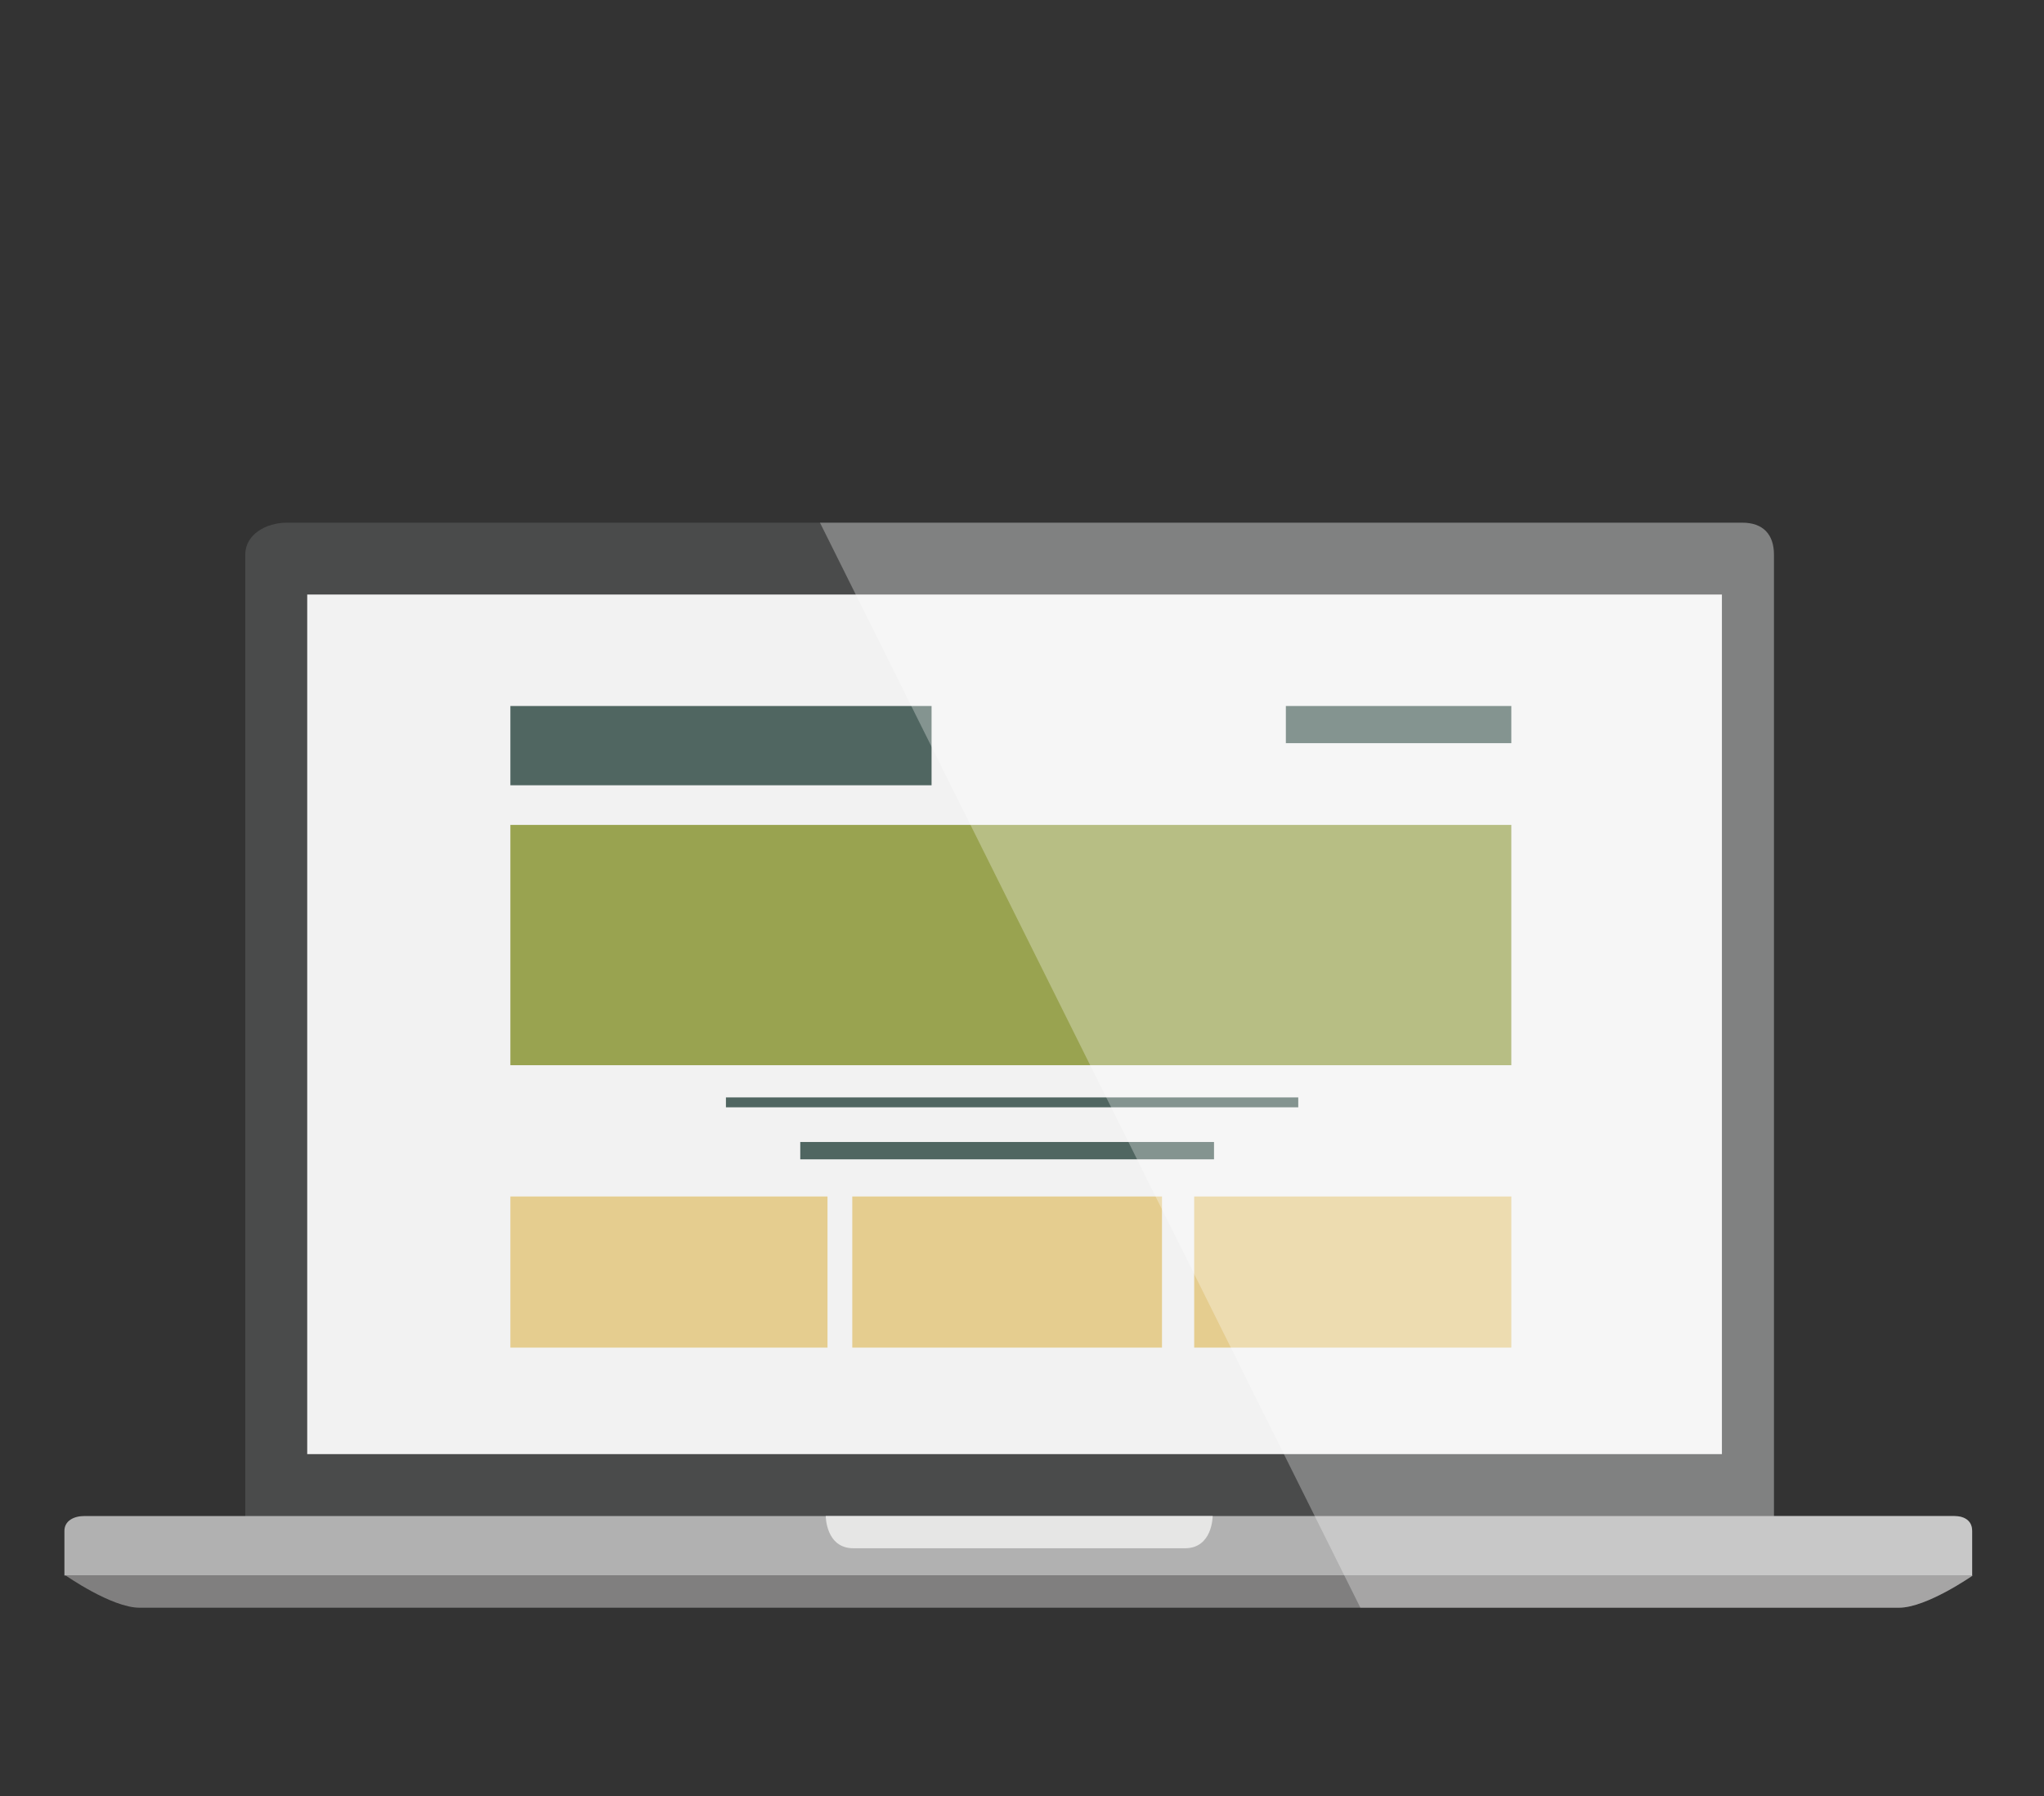 <?xml version="1.0" encoding="utf-8"?>
<!-- Generator: Adobe Illustrator 17.0.0, SVG Export Plug-In . SVG Version: 6.00 Build 0)  -->
<!DOCTYPE svg PUBLIC "-//W3C//DTD SVG 1.1//EN" "http://www.w3.org/Graphics/SVG/1.1/DTD/svg11.dtd">
<svg version="1.1" id="Capa_1" xmlns="http://www.w3.org/2000/svg" xmlns:xlink="http://www.w3.org/1999/xlink" x="0px" y="0px"
	 width="825px" height="725px" viewBox="0 0 825 725" enable-background="new 0 0 825 725" xml:space="preserve">
<rect x="0" y="0" width="825" height="725" fill="#333333" stroke="none"/>
<g>
	<g>
		<path fill="#4A4B4B" d="M716,618H99V223.854c0-8.215,8.55-12.854,16.765-12.854h587.5c8.215,0,12.735,4.639,12.735,12.854V618z"/>
		<rect x="124" y="240" fill="#F2F2F2" width="571" height="347"/>
		<path fill="#807F7F" d="M766.479,649H56.269c-11.154,0-29.745-13-29.745-13h769.704C796.227,636,777.633,649,766.479,649z"/>
		<path fill="#B1B1B1" d="M796,636H26v-18c0-4.105,3.852-6,7.961-6h754.826c4.11,0,7.213,1.895,7.213,6V636z"/>
		<path fill="#E6E6E5" d="M478.306,625H344.442c-11.154,0-11.154-13-11.154-13H489.46C489.46,612,489.46,625,478.306,625z"/>
	</g>
	<g>
		<rect x="206" y="285" fill="#506661" width="170" height="32"/>
		<rect x="519" y="285" fill="#506661" width="91" height="15"/>
		<rect x="206" y="483" fill="#E5CD8F" width="128" height="61"/>
		<rect x="344" y="483" fill="#E5CD8F" width="125" height="61"/>
		<rect x="482" y="483" fill="#E5CD8F" width="128" height="61"/>
		<rect x="206" y="333" fill="#99A350" width="404" height="97"/>
		<rect x="293" y="443" fill="#506661" width="231" height="4"/>
		<rect x="323" y="461" fill="#506661" width="167" height="7"/>
	</g>
	<path opacity="0.3" fill="#FFFFFF" enable-background="new    " d="M549.077,649h217.402c11.154,0,29.748-13,29.748-13H796v-18
		c0-4.105-3.103-6-7.213-6H716V223.854c0-8.215-4.52-12.854-12.735-12.854h-372.31L549.077,649z"/>
</g>
</svg>
